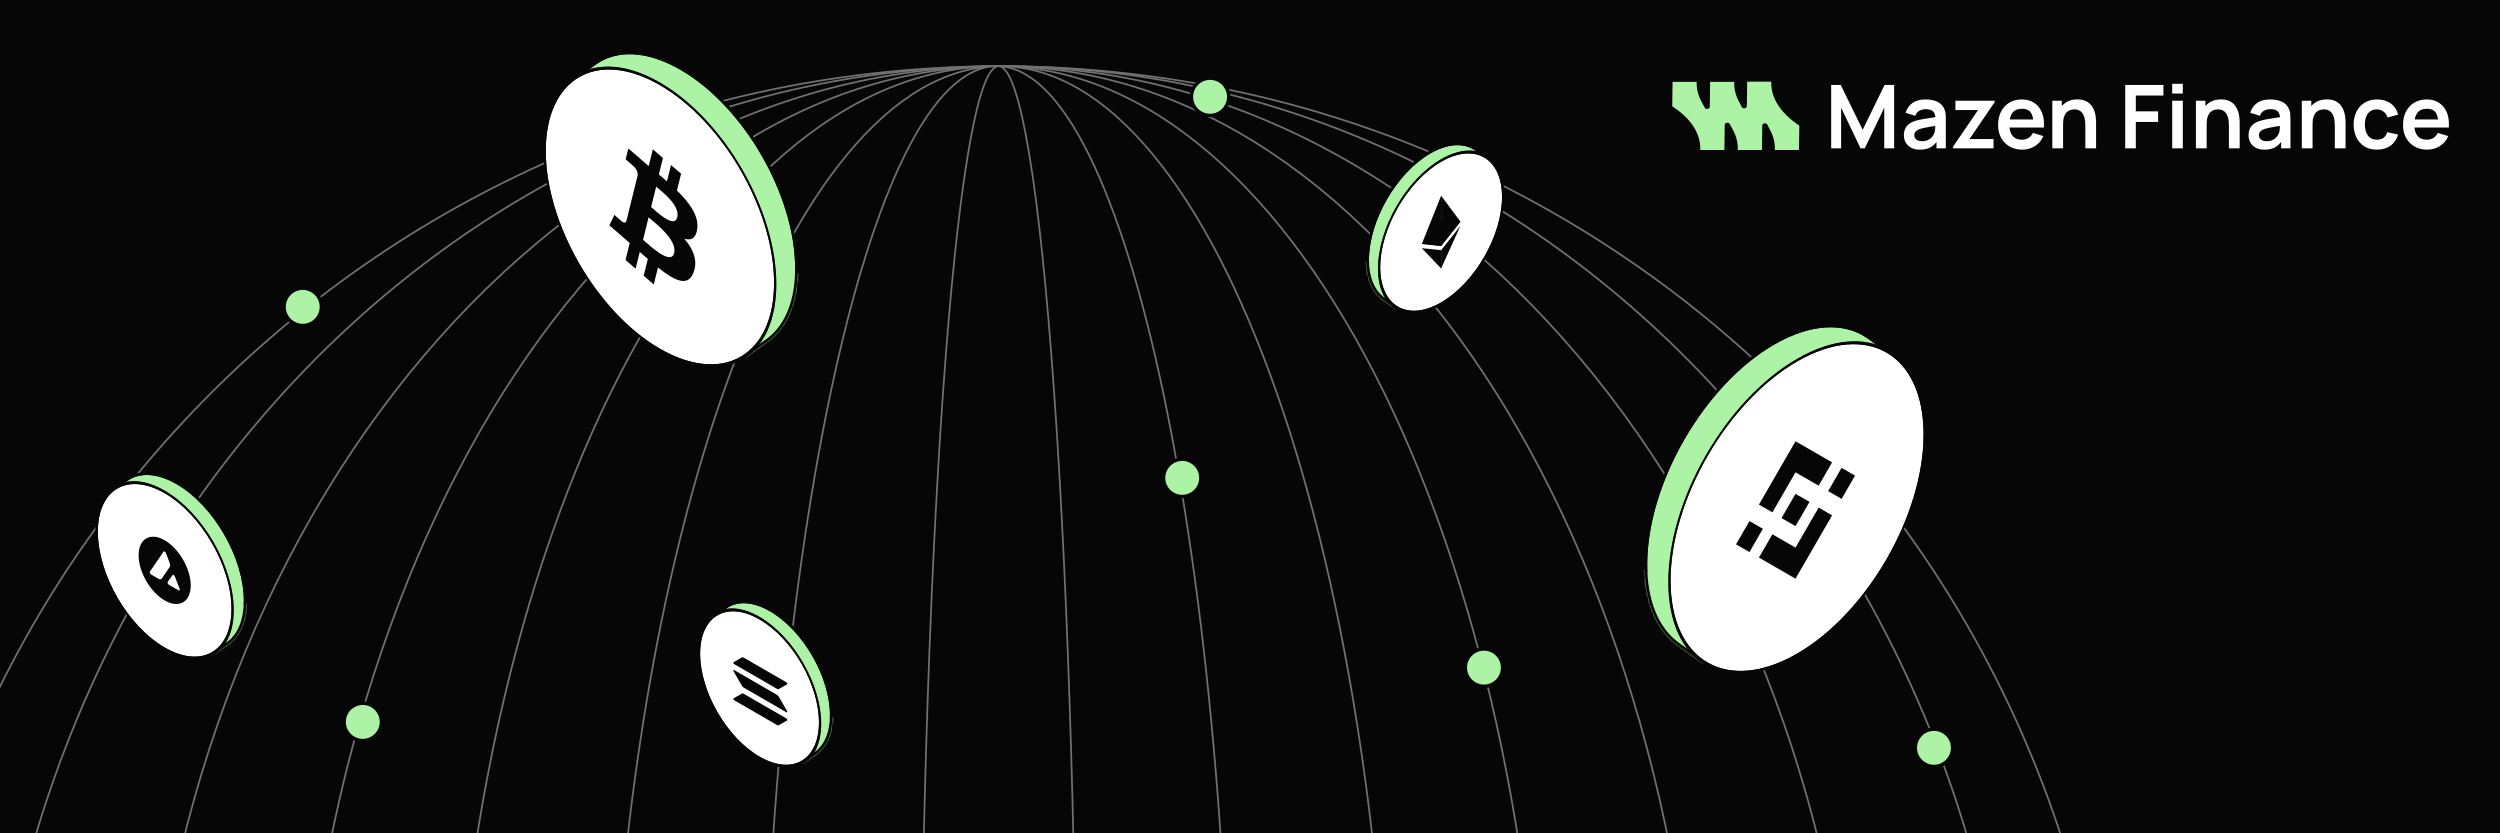 <svg width="1500" height="500" viewBox="0 0 1500 500" fill="none" xmlns="http://www.w3.org/2000/svg">
<rect x="0" y="0" width="1500" height="500" fill="#333333" stroke="none"/>
<g clip-path="url(#clip0_471_7581)">
<rect width="1500" height="500" fill="#060606"/>
<mask id="mask0_471_7581" style="mask-type:alpha" maskUnits="userSpaceOnUse" x="-152" y="-1" width="1504" height="501">
<rect x="-151.66" y="-0.082" width="1503.16" height="500.081" fill="#D9D9D9"/>
</mask>
<g mask="url(#mask0_471_7581)">
<path d="M600.003 1379.08C969.765 1379.08 1269.52 1079.25 1269.52 709.404C1269.52 339.554 969.765 39.73 600.003 39.73C230.241 39.73 -69.51 339.554 -69.51 709.404C-69.51 1079.25 230.241 1379.08 600.003 1379.08Z" fill="#060606" stroke="#717172" stroke-width="1.044" stroke-miterlimit="10"/>
<path d="M600.785 1379.08C937.359 1379.08 1210.21 1079.25 1210.21 709.404C1210.21 339.554 937.359 39.73 600.785 39.73C264.211 39.73 -8.637 339.554 -8.637 709.404C-8.637 1079.25 264.211 1379.08 600.785 1379.08Z" fill="#060606" stroke="#717172" stroke-width="1.044" stroke-miterlimit="10"/>
<path d="M600.525 1379.08C885.063 1379.08 1115.73 1079.25 1115.73 709.404C1115.73 339.554 885.063 39.73 600.525 39.73C315.986 39.73 85.322 339.554 85.322 709.404C85.322 1079.25 315.986 1379.08 600.525 1379.08Z" fill="#060606" stroke="#717172" stroke-width="1.044" stroke-miterlimit="10"/>
<path d="M599.742 1379.08C832.533 1379.08 1021.25 1079.25 1021.25 709.404C1021.25 339.554 832.533 39.73 599.742 39.73C366.951 39.73 178.236 339.554 178.236 709.404C178.236 1079.25 366.951 1379.08 599.742 1379.08Z" fill="#060606" stroke="#717172" stroke-width="1.044" stroke-miterlimit="10"/>
<path d="M598.436 1379.08C779.768 1379.08 926.767 1079.25 926.767 709.404C926.767 339.554 779.768 39.73 598.436 39.73C417.104 39.73 270.105 339.554 270.105 709.404C270.105 1079.25 417.104 1379.08 598.436 1379.08Z" fill="#060606" stroke="#717172" stroke-width="1.044" stroke-miterlimit="10"/>
<path d="M600.002 1379.08C729.731 1379.08 834.897 1079.25 834.897 709.404C834.897 339.554 729.731 39.73 600.002 39.73C470.273 39.73 365.107 339.554 365.107 709.404C365.107 1079.25 470.273 1379.08 600.002 1379.08Z" fill="#060606" stroke="#717172" stroke-width="1.044" stroke-miterlimit="10"/>
<path d="M598.157 1379.08C676.128 1379.08 739.337 1079.25 739.337 709.404C739.337 339.554 676.128 39.73 598.157 39.73C520.185 39.73 456.977 339.554 456.977 709.404C456.977 1079.25 520.185 1379.08 598.157 1379.08Z" fill="#060606" stroke="#717172" stroke-width="1.044" stroke-miterlimit="10"/>
<path d="M599.155 1379.08C625.209 1379.08 646.33 1079.25 646.33 709.404C646.33 339.554 625.209 39.73 599.155 39.73C573.101 39.73 551.98 339.554 551.98 709.404C551.98 1079.25 573.101 1379.08 599.155 1379.08Z" fill="#060606" stroke="#717172" stroke-width="1.044" stroke-miterlimit="10"/>
<path fill-rule="evenodd" clip-rule="evenodd" d="M461.69 203.005C471.781 194.951 477.858 180.557 477.858 161.017C477.858 116.903 446.888 63.262 408.685 41.205C388.574 29.594 370.467 29.05 357.828 37.575L357.824 37.569L357.567 37.752C357.248 37.973 356.932 38.199 356.619 38.43L344.418 47.151L346.39 50.349C341.983 58.314 339.512 68.682 339.512 81.142C339.512 125.256 370.482 178.897 408.685 200.954C421.949 208.611 434.34 211.455 444.867 210.059L447.013 213.539L461.728 203.065L461.69 203.005Z" fill="#ACF3A6"/>
<path d="M461.69 203.005L461.202 202.393L460.655 202.83L461.027 203.422L461.69 203.005ZM408.685 41.205L408.293 41.883L408.685 41.205ZM357.828 37.575L357.165 37.991L357.595 38.676L358.266 38.224L357.828 37.575ZM357.824 37.569L358.487 37.153L358.045 36.448L357.369 36.932L357.824 37.569ZM357.567 37.752L358.011 38.398L358.023 38.39L357.567 37.752ZM356.619 38.43L357.074 39.067L357.085 39.059L356.619 38.43ZM344.418 47.151L343.963 46.514L343.367 46.939L343.751 47.562L344.418 47.151ZM346.39 50.349L347.075 50.728L347.296 50.328L347.056 49.938L346.39 50.349ZM339.512 81.142H338.729H339.512ZM408.685 200.954L408.293 201.632L408.685 200.954ZM444.867 210.059L445.533 209.648L445.267 209.216L444.764 209.282L444.867 210.059ZM447.013 213.539L446.347 213.95L446.786 214.662L447.467 214.177L447.013 213.539ZM461.728 203.065L462.182 203.703L462.784 203.275L462.391 202.649L461.728 203.065ZM477.075 161.017C477.075 180.41 471.045 194.536 461.202 202.393L462.179 203.617C472.516 195.365 478.641 180.705 478.641 161.017H477.075ZM408.293 41.883C427.248 52.827 444.452 71.637 456.919 93.231C469.387 114.825 477.075 139.13 477.075 161.017H478.641C478.641 138.79 470.844 114.217 458.276 92.448C445.707 70.679 428.325 51.64 409.076 40.527L408.293 41.883ZM358.266 38.224C370.567 29.927 388.332 30.359 408.293 41.883L409.076 40.527C388.815 28.829 370.367 28.173 357.39 36.926L358.266 38.224ZM358.491 37.158L358.487 37.153L357.161 37.985L357.165 37.991L358.491 37.158ZM357.369 36.932L357.112 37.115L358.023 38.39L358.28 38.206L357.369 36.932ZM357.085 39.059C357.391 38.833 357.699 38.612 358.011 38.398L357.123 37.108C356.796 37.333 356.472 37.564 356.153 37.801L357.085 39.059ZM356.164 37.793L343.963 46.514L344.873 47.788L357.074 39.067L356.164 37.793ZM343.751 47.562L345.723 50.76L347.056 49.938L345.084 46.74L343.751 47.562ZM340.295 81.142C340.295 68.781 342.746 58.551 347.075 50.728L345.705 49.97C341.219 58.078 338.729 68.583 338.729 81.142H340.295ZM409.076 200.276C390.122 189.332 372.917 170.522 360.45 148.928C347.983 127.334 340.295 103.029 340.295 81.142H338.729C338.729 103.369 346.526 127.942 359.094 149.711C371.662 171.48 389.045 190.518 408.293 201.632L409.076 200.276ZM444.764 209.282C434.455 210.65 422.237 207.874 409.076 200.276L408.293 201.632C421.66 209.349 434.226 212.26 444.97 210.835L444.764 209.282ZM444.2 210.469L446.347 213.95L447.68 213.128L445.533 209.648L444.2 210.469ZM447.467 214.177L462.182 203.703L461.274 202.427L446.559 212.901L447.467 214.177ZM462.391 202.649L462.353 202.589L461.027 203.422L461.065 203.481L462.391 202.649Z" fill="#060606"/>
<mask id="mask1_471_7581" style="mask-type:alpha" maskUnits="userSpaceOnUse" x="338" y="30" width="141" height="185">
<path fill-rule="evenodd" clip-rule="evenodd" d="M461.69 203.003C471.781 194.949 477.858 180.555 477.858 161.015C477.858 116.901 446.888 63.26 408.685 41.203C388.574 29.592 370.467 29.049 357.828 37.573L357.824 37.567L357.552 37.761C357.242 37.974 356.937 38.193 356.634 38.417L344.418 47.149L346.39 50.347C341.983 58.313 339.512 68.68 339.512 81.14C339.512 125.254 370.482 178.895 408.685 200.952C421.948 208.609 434.34 211.453 444.867 210.057L447.013 213.537L461.728 203.063L461.69 203.003Z" fill="#B0F127"/>
<path d="M461.69 203.003L461.202 202.392L460.655 202.828L461.027 203.42L461.69 203.003ZM408.685 41.203L409.076 40.525L408.685 41.203ZM357.828 37.573L357.165 37.989L357.595 38.675L358.266 38.222L357.828 37.573ZM357.824 37.567L358.487 37.15L358.045 36.446L357.369 36.93L357.824 37.567ZM357.552 37.761L357.996 38.406L358.007 38.398L357.552 37.761ZM356.634 38.417L357.09 39.054L357.1 39.046L356.634 38.417ZM344.418 47.149L343.962 46.512L343.367 46.937L343.751 47.56L344.418 47.149ZM346.39 50.347L347.075 50.726L347.296 50.326L347.056 49.936L346.39 50.347ZM339.512 81.14H340.295H339.512ZM408.685 200.952L409.076 200.274L408.685 200.952ZM444.867 210.057L445.533 209.646L445.267 209.214L444.764 209.28L444.867 210.057ZM447.013 213.537L446.346 213.948L446.785 214.66L447.467 214.175L447.013 213.537ZM461.728 203.063L462.182 203.701L462.784 203.272L462.391 202.647L461.728 203.063ZM477.075 161.015C477.075 180.408 471.045 194.534 461.202 202.392L462.179 203.615C472.516 195.364 478.641 180.703 478.641 161.015H477.075ZM408.293 41.881C427.248 52.825 444.452 71.635 456.919 93.229C469.387 114.823 477.075 139.128 477.075 161.015H478.641C478.641 138.788 470.844 114.215 458.276 92.446C445.707 70.677 428.325 51.638 409.076 40.525L408.293 41.881ZM358.266 38.222C370.567 29.925 388.332 30.357 408.293 41.881L409.076 40.525C388.815 28.828 370.367 28.171 357.39 36.924L358.266 38.222ZM358.491 37.157L358.487 37.15L357.161 37.983L357.165 37.989L358.491 37.157ZM357.369 36.93L357.096 37.124L358.007 38.398L358.279 38.204L357.369 36.93ZM357.1 39.046C357.396 38.827 357.694 38.614 357.996 38.406L357.107 37.117C356.791 37.335 356.478 37.559 356.168 37.788L357.1 39.046ZM356.179 37.78L343.962 46.512L344.873 47.786L357.09 39.054L356.179 37.78ZM343.751 47.56L345.723 50.758L347.056 49.936L345.084 46.738L343.751 47.56ZM340.295 81.14C340.295 68.779 342.746 58.55 347.075 50.726L345.704 49.968C341.219 58.076 338.729 68.581 338.729 81.14H340.295ZM409.076 200.274C390.122 189.33 372.917 170.52 360.45 148.926C347.983 127.332 340.295 103.027 340.295 81.14H338.729C338.729 103.367 346.526 127.94 359.094 149.709C371.662 171.478 389.045 190.517 408.293 201.63L409.076 200.274ZM444.764 209.28C434.455 210.648 422.237 207.872 409.076 200.274L408.293 201.63C421.66 209.347 434.226 212.258 444.97 210.833L444.764 209.28ZM444.2 210.468L446.346 213.948L447.679 213.126L445.533 209.646L444.2 210.468ZM447.467 214.175L462.182 203.701L461.273 202.425L446.559 212.899L447.467 214.175ZM462.391 202.647L462.353 202.587L461.027 203.42L461.064 203.479L462.391 202.647Z" fill="#060606"/>
</mask>
<g mask="url(#mask1_471_7581)">
<rect width="168.966" height="72.653" transform="matrix(0.866 -0.5 2.70279e-08 1 414.15 201.416)" fill="#ACF3A6"/>
</g>
<path d="M461.69 203.005L461.202 202.393L460.655 202.83L461.027 203.422L461.69 203.005ZM408.685 41.205L408.293 41.883L408.685 41.205ZM357.828 37.575L357.165 37.991L357.595 38.676L358.266 38.224L357.828 37.575ZM357.824 37.569L358.487 37.153L358.045 36.448L357.369 36.932L357.824 37.569ZM357.567 37.752L358.011 38.398L358.023 38.39L357.567 37.752ZM356.619 38.43L357.074 39.067L357.085 39.059L356.619 38.43ZM344.418 47.151L343.963 46.514L343.367 46.939L343.751 47.562L344.418 47.151ZM346.39 50.349L347.075 50.728L347.296 50.328L347.056 49.938L346.39 50.349ZM339.512 81.142H338.729H339.512ZM408.685 200.954L408.293 201.632L408.685 200.954ZM444.867 210.059L445.533 209.648L445.267 209.216L444.764 209.282L444.867 210.059ZM447.013 213.539L446.347 213.95L446.786 214.662L447.467 214.177L447.013 213.539ZM461.728 203.065L462.182 203.703L462.784 203.275L462.391 202.649L461.728 203.065ZM477.075 161.017C477.075 180.41 471.045 194.536 461.202 202.393L462.179 203.617C472.516 195.365 478.641 180.705 478.641 161.017H477.075ZM408.293 41.883C427.248 52.827 444.452 71.637 456.919 93.231C469.387 114.825 477.075 139.13 477.075 161.017H478.641C478.641 138.79 470.844 114.217 458.276 92.448C445.707 70.679 428.325 51.64 409.076 40.527L408.293 41.883ZM358.266 38.224C370.567 29.927 388.332 30.359 408.293 41.883L409.076 40.527C388.815 28.829 370.367 28.173 357.39 36.926L358.266 38.224ZM358.491 37.158L358.487 37.153L357.161 37.985L357.165 37.991L358.491 37.158ZM357.369 36.932L357.112 37.115L358.023 38.39L358.28 38.206L357.369 36.932ZM357.085 39.059C357.391 38.833 357.699 38.612 358.011 38.398L357.123 37.108C356.796 37.333 356.472 37.564 356.153 37.801L357.085 39.059ZM356.164 37.793L343.963 46.514L344.873 47.788L357.074 39.067L356.164 37.793ZM343.751 47.562L345.723 50.76L347.056 49.938L345.084 46.74L343.751 47.562ZM340.295 81.142C340.295 68.781 342.746 58.551 347.075 50.728L345.705 49.97C341.219 58.078 338.729 68.583 338.729 81.142H340.295ZM409.076 200.276C390.122 189.332 372.917 170.522 360.45 148.928C347.983 127.334 340.295 103.029 340.295 81.142H338.729C338.729 103.369 346.526 127.942 359.094 149.711C371.662 171.48 389.045 190.518 408.293 201.632L409.076 200.276ZM444.764 209.282C434.455 210.65 422.237 207.874 409.076 200.276L408.293 201.632C421.66 209.349 434.226 212.26 444.97 210.835L444.764 209.282ZM444.2 210.469L446.347 213.95L447.68 213.128L445.533 209.648L444.2 210.469ZM447.467 214.177L462.182 203.703L461.274 202.427L446.559 212.901L447.467 214.177ZM462.391 202.649L462.353 202.589L461.027 203.422L461.065 203.481L462.391 202.649Z" fill="#060606"/>
<circle cx="79.874" cy="79.874" r="79.874" transform="matrix(0.866 0.5 -2.70279e-08 1 326.777 10.336)" fill="white" stroke="#060606" stroke-width="1.566"/>
<mask id="mask2_471_7581" style="mask-type:alpha" maskUnits="userSpaceOnUse" x="326" y="39" width="140" height="182">
<circle cx="79.874" cy="79.874" r="79.874" transform="matrix(0.866 0.5 -2.70279e-08 1 326.777 10.336)" fill="#B0F127" stroke="#060606" stroke-width="1.566"/>
</mask>
<g mask="url(#mask2_471_7581)">
<path d="M418.325 137.407C419.424 129.556 413.829 121.764 406.178 114.303L408.66 104.241L402.6 98.998L400.184 108.795C398.591 107.417 396.954 106.04 395.329 104.673L397.762 94.812L391.706 89.571L389.222 99.629C387.904 98.521 386.609 97.431 385.353 96.344L385.359 96.313L377.002 89.078L375.39 95.621C375.39 95.621 379.886 99.407 379.792 99.426C382.246 101.55 382.689 103.682 382.615 105.125L379.788 116.589C379.957 116.736 380.176 116.935 380.418 117.186C380.216 117.011 380 116.823 379.778 116.633L375.815 132.69C375.515 133.377 374.754 134.229 373.038 132.749C373.098 132.885 368.633 128.936 368.633 128.936L365.625 135.209L373.511 142.032C374.978 143.303 376.416 144.578 377.831 145.813L375.323 155.992L381.376 161.231L383.86 151.162C385.513 152.634 387.118 154.039 388.689 155.397L386.214 165.417L392.274 170.66L394.781 160.503C405.115 168.726 412.885 172.302 416.156 163.398C418.791 156.231 416.024 149.621 410.588 143.214C414.547 144.445 417.529 143.16 418.325 137.407ZM404.479 151.832C402.607 159.44 389.937 147.428 385.829 143.878L389.157 130.396C393.264 133.951 406.437 143.9 404.479 151.832ZM406.354 130.37C404.645 137.288 394.1 127.183 390.679 124.224L393.696 111.995C397.117 114.955 408.133 123.153 406.354 130.37Z" fill="#060606"/>
<circle cx="79.874" cy="79.874" r="79.874" transform="matrix(0.866 0.5 -2.70279e-08 1 326.777 10.336)" stroke="#060606" stroke-width="1.566"/>
</g>
<path fill-rule="evenodd" clip-rule="evenodd" d="M137.547 385.147C143.493 380.399 147.074 371.916 147.074 360.4C147.074 334.4 128.821 302.783 106.304 289.783C94.451 282.94 83.78 282.619 76.33 287.642L76.327 287.637L76.089 287.808C75.959 287.899 75.829 287.991 75.701 288.085L68.426 293.285L69.588 295.17C66.99 299.866 65.533 305.977 65.533 313.322C65.533 339.322 83.787 370.939 106.304 383.939C114.122 388.453 121.427 390.129 127.632 389.305L128.895 391.354L137.568 385.181L137.547 385.147Z" fill="#ACF3A6"/>
<path d="M137.547 385.147L137.058 384.535L136.512 384.971L136.884 385.563L137.547 385.147ZM106.304 289.783L106.695 289.105L106.304 289.783ZM76.33 287.642L75.667 288.059L76.097 288.744L76.768 288.291L76.33 287.642ZM76.327 287.637L76.99 287.221L76.548 286.517L75.872 287L76.327 287.637ZM76.089 287.808L76.536 288.45L76.544 288.445L76.089 287.808ZM75.701 288.085L76.156 288.722L76.164 288.717L75.701 288.085ZM68.426 293.285L67.97 292.648L67.375 293.073L67.759 293.696L68.426 293.285ZM69.588 295.17L70.273 295.55L70.495 295.149L70.255 294.76L69.588 295.17ZM106.304 383.939L106.695 383.261L106.304 383.939ZM127.632 389.305L128.298 388.894L128.032 388.462L127.529 388.529L127.632 389.305ZM128.895 391.354L128.229 391.765L128.668 392.477L129.349 391.992L128.895 391.354ZM137.568 385.181L138.022 385.819L138.624 385.39L138.231 384.765L137.568 385.181ZM146.291 360.4C146.291 371.769 142.758 379.984 137.058 384.535L138.035 385.759C144.229 380.814 147.857 372.064 147.857 360.4H146.291ZM105.912 290.461C117.024 296.876 127.127 307.916 134.455 320.608C141.782 333.3 146.291 347.57 146.291 360.4H147.857C147.857 347.23 143.24 332.692 135.811 319.825C128.383 306.958 118.101 295.69 106.695 289.105L105.912 290.461ZM76.768 288.291C83.88 283.496 94.21 283.705 105.912 290.461L106.695 289.105C94.693 282.175 83.68 281.742 75.893 286.993L76.768 288.291ZM76.994 287.226L76.99 287.221L75.664 288.054L75.667 288.059L76.994 287.226ZM75.872 287L75.634 287.171L76.544 288.445L76.783 288.274L75.872 287ZM76.164 288.717C76.287 288.626 76.411 288.538 76.536 288.45L75.641 287.165C75.506 287.26 75.371 287.356 75.238 287.454L76.164 288.717ZM75.246 287.448L67.97 292.648L68.881 293.922L76.156 288.722L75.246 287.448ZM67.759 293.696L68.922 295.581L70.255 294.76L69.092 292.874L67.759 293.696ZM66.316 313.322C66.316 306.076 67.754 300.103 70.273 295.55L68.903 294.791C66.226 299.629 64.75 305.878 64.75 313.322H66.316ZM106.695 383.261C95.584 376.846 85.48 365.806 78.153 353.114C70.825 340.422 66.316 326.152 66.316 313.322H64.75C64.75 326.492 69.368 341.03 76.797 353.897C84.225 366.764 94.507 378.032 105.912 384.617L106.695 383.261ZM127.529 388.529C121.541 389.324 114.41 387.715 106.695 383.261L105.912 384.617C113.834 389.191 121.312 390.934 127.735 390.081L127.529 388.529ZM126.965 389.716L128.229 391.765L129.562 390.943L128.298 388.894L126.965 389.716ZM129.349 391.992L138.022 385.819L137.114 384.543L128.441 390.716L129.349 391.992ZM138.231 384.765L138.21 384.731L136.884 385.563L136.905 385.597L138.231 384.765Z" fill="#060606"/>
<mask id="mask3_471_7581" style="mask-type:alpha" maskUnits="userSpaceOnUse" x="64" y="283" width="84" height="110">
<path fill-rule="evenodd" clip-rule="evenodd" d="M137.549 385.147C143.495 380.399 147.076 371.916 147.076 360.4C147.076 334.4 128.823 302.783 106.306 289.783C94.453 282.94 83.782 282.619 76.332 287.642L76.329 287.637L76.089 287.809C75.96 287.899 75.832 287.991 75.705 288.084L68.427 293.285L69.59 295.171C66.992 299.866 65.535 305.977 65.535 313.322C65.535 339.322 83.789 370.939 106.306 383.939C114.124 388.453 121.429 390.129 127.634 389.305L128.897 391.354L137.57 385.181L137.549 385.147Z" fill="#B0F127"/>
<path d="M137.549 385.147L137.06 384.535L136.514 384.971L136.886 385.563L137.549 385.147ZM106.306 289.783L105.914 290.461L106.306 289.783ZM76.332 287.642L75.669 288.059L76.099 288.744L76.77 288.292L76.332 287.642ZM76.329 287.637L76.992 287.221L76.55 286.517L75.874 287L76.329 287.637ZM76.089 287.809L76.537 288.452L76.544 288.446L76.089 287.809ZM75.705 288.084L76.16 288.721L76.168 288.715L75.705 288.084ZM68.427 293.285L67.972 292.648L67.377 293.073L67.761 293.696L68.427 293.285ZM69.59 295.171L70.275 295.55L70.497 295.149L70.257 294.76L69.59 295.171ZM65.535 313.322H64.752H65.535ZM106.306 383.939L106.697 383.261L106.306 383.939ZM127.634 389.305L128.3 388.894L128.034 388.462L127.53 388.529L127.634 389.305ZM128.897 391.354L128.231 391.765L128.67 392.477L129.351 391.992L128.897 391.354ZM137.57 385.181L138.024 385.819L138.626 385.39L138.233 384.765L137.57 385.181ZM146.293 360.4C146.293 371.769 142.76 379.985 137.06 384.535L138.037 385.759C144.231 380.814 147.859 372.064 147.859 360.4H146.293ZM105.914 290.461C117.026 296.876 127.129 307.916 134.457 320.608C141.784 333.3 146.293 347.57 146.293 360.4H147.859C147.859 347.23 143.242 332.692 135.813 319.825C128.384 306.958 118.103 295.69 106.697 289.105L105.914 290.461ZM76.77 288.292C83.882 283.496 94.212 283.705 105.914 290.461L106.697 289.105C94.695 282.175 83.682 281.742 75.895 286.993L76.77 288.292ZM76.996 287.226L76.992 287.221L75.666 288.054L75.669 288.059L76.996 287.226ZM75.874 287L75.634 287.172L76.544 288.446L76.785 288.274L75.874 287ZM76.168 288.715C76.29 288.626 76.413 288.538 76.537 288.452L75.641 287.167C75.507 287.26 75.374 287.355 75.242 287.452L76.168 288.715ZM75.249 287.447L67.972 292.648L68.883 293.922L76.16 288.721L75.249 287.447ZM67.761 293.696L68.924 295.581L70.257 294.76L69.094 292.874L67.761 293.696ZM66.318 313.322C66.318 306.076 67.756 300.103 70.275 295.55L68.905 294.791C66.228 299.629 64.752 305.878 64.752 313.322H66.318ZM106.697 383.261C95.586 376.846 85.482 365.806 78.155 353.114C70.827 340.422 66.318 326.152 66.318 313.322H64.752C64.752 326.492 69.37 341.03 76.799 353.897C84.227 366.764 94.509 378.032 105.914 384.617L106.697 383.261ZM127.53 388.529C121.543 389.324 114.412 387.715 106.697 383.261L105.914 384.617C113.836 389.191 121.314 390.934 127.737 390.081L127.53 388.529ZM126.967 389.716L128.231 391.765L129.564 390.943L128.3 388.894L126.967 389.716ZM129.351 391.992L138.024 385.819L137.116 384.543L128.443 390.716L129.351 391.992ZM138.233 384.765L138.212 384.731L136.886 385.563L136.907 385.597L138.233 384.765Z" fill="#060606"/>
</mask>
<g mask="url(#mask3_471_7581)">
<rect width="99.589" height="42.821" transform="matrix(0.866 -0.5 2.65795e-08 1 109.527 384.213)" fill="#ACF3A6"/>
</g>
<path d="M137.547 385.147L137.058 384.535L136.512 384.971L136.884 385.563L137.547 385.147ZM106.304 289.783L106.695 289.105L106.304 289.783ZM76.33 287.642L75.667 288.059L76.097 288.744L76.768 288.291L76.33 287.642ZM76.327 287.637L76.99 287.221L76.548 286.517L75.872 287L76.327 287.637ZM76.089 287.808L76.536 288.45L76.544 288.445L76.089 287.808ZM75.701 288.085L76.156 288.722L76.164 288.717L75.701 288.085ZM68.426 293.285L67.97 292.648L67.375 293.073L67.759 293.696L68.426 293.285ZM69.588 295.17L70.273 295.55L70.495 295.149L70.255 294.76L69.588 295.17ZM106.304 383.939L106.695 383.261L106.304 383.939ZM127.632 389.305L128.298 388.894L128.032 388.462L127.529 388.529L127.632 389.305ZM128.895 391.354L128.229 391.765L128.668 392.477L129.349 391.992L128.895 391.354ZM137.568 385.181L138.022 385.819L138.624 385.39L138.231 384.765L137.568 385.181ZM146.291 360.4C146.291 371.769 142.758 379.984 137.058 384.535L138.035 385.759C144.229 380.814 147.857 372.064 147.857 360.4H146.291ZM105.912 290.461C117.024 296.876 127.127 307.916 134.455 320.608C141.782 333.3 146.291 347.57 146.291 360.4H147.857C147.857 347.23 143.24 332.692 135.811 319.825C128.383 306.958 118.101 295.69 106.695 289.105L105.912 290.461ZM76.768 288.291C83.88 283.496 94.21 283.705 105.912 290.461L106.695 289.105C94.693 282.175 83.68 281.742 75.893 286.993L76.768 288.291ZM76.994 287.226L76.99 287.221L75.664 288.054L75.667 288.059L76.994 287.226ZM75.872 287L75.634 287.171L76.544 288.445L76.783 288.274L75.872 287ZM76.164 288.717C76.287 288.626 76.411 288.538 76.536 288.45L75.641 287.165C75.506 287.26 75.371 287.356 75.238 287.454L76.164 288.717ZM75.246 287.448L67.97 292.648L68.881 293.922L76.156 288.722L75.246 287.448ZM67.759 293.696L68.922 295.581L70.255 294.76L69.092 292.874L67.759 293.696ZM66.316 313.322C66.316 306.076 67.754 300.103 70.273 295.55L68.903 294.791C66.226 299.629 64.75 305.878 64.75 313.322H66.316ZM106.695 383.261C95.584 376.846 85.48 365.806 78.153 353.114C70.825 340.422 66.316 326.152 66.316 313.322H64.75C64.75 326.492 69.368 341.03 76.797 353.897C84.225 366.764 94.507 378.032 105.912 384.617L106.695 383.261ZM127.529 388.529C121.541 389.324 114.41 387.715 106.695 383.261L105.912 384.617C113.834 389.191 121.312 390.934 127.735 390.081L127.529 388.529ZM126.965 389.716L128.229 391.765L129.562 390.943L128.298 388.894L126.965 389.716ZM129.349 391.992L138.022 385.819L137.114 384.543L128.441 390.716L129.349 391.992ZM138.231 384.765L138.21 384.731L136.884 385.563L136.905 385.597L138.231 384.765Z" fill="#060606"/>
<circle cx="47.078" cy="47.078" r="47.078" transform="matrix(0.866 0.5 -2.65795e-08 1 58.029 271.59)" fill="white" stroke="#060606" stroke-width="1.566"/>
<mask id="mask4_471_7581" style="mask-type:alpha" maskUnits="userSpaceOnUse" x="57" y="288" width="84" height="108">
<circle cx="47.078" cy="47.078" r="47.078" transform="matrix(0.866 0.5 -2.65795e-08 1 58.029 271.59)" fill="#B0F127" stroke="#060606" stroke-width="1.566"/>
</mask>
<g mask="url(#mask4_471_7581)">
<circle cx="47.078" cy="47.078" r="47.078" transform="matrix(0.866 0.5 -2.65795e-08 1 58.029 271.59)" stroke="#060606" stroke-width="1.566"/>
<path fill-rule="evenodd" clip-rule="evenodd" d="M114.439 351.235C114.439 361.207 107.438 365.249 98.802 360.263C90.165 355.277 83.164 343.151 83.164 333.178C83.164 323.205 90.165 319.163 98.802 324.15C107.438 329.136 114.439 341.262 114.439 351.235ZM94.371 346.834L91.336 345.081C90.698 344.713 90.383 344.531 90.191 344.279C89.983 344.004 89.857 343.673 89.841 343.38C89.83 343.112 89.987 342.883 90.302 342.427L97.796 331.501C98.115 331.038 98.276 330.807 98.479 330.805C98.698 330.803 98.96 330.954 99.179 331.209C99.382 331.446 99.543 331.863 99.862 332.695L101.403 336.689L101.411 336.71C101.755 337.603 101.93 338.056 102.006 338.47C102.09 338.923 102.09 339.348 102.006 339.703C101.929 340.032 101.756 340.287 101.407 340.79L97.471 346.552L97.46 346.567C97.114 347.067 96.938 347.321 96.695 347.448C96.43 347.588 96.111 347.616 95.761 347.535C95.442 347.452 95.085 347.246 94.371 346.834ZM102.034 351.258L106.383 353.769C107.025 354.139 107.347 354.326 107.539 354.291C107.747 354.255 107.877 354.069 107.889 353.792C107.9 353.545 107.746 353.149 107.444 352.373C107.434 352.346 107.423 352.319 107.413 352.292L105.234 346.732L105.21 346.669C104.904 345.895 104.749 345.504 104.551 345.272C104.332 345.017 104.074 344.869 103.855 344.871C103.656 344.875 103.494 345.097 103.175 345.547L101.005 348.597L100.997 348.608C100.68 349.057 100.521 349.282 100.532 349.548C100.548 349.841 100.674 350.176 100.882 350.451C101.07 350.702 101.393 350.888 102.034 351.258Z" fill="#060606"/>
</g>
<path fill-rule="evenodd" clip-rule="evenodd" d="M1005.45 385.203C994.277 376.284 987.549 360.347 987.549 338.711C987.549 289.867 1021.84 230.473 1064.14 206.05C1086.41 193.194 1106.46 192.592 1120.45 202.03L1120.46 202.023L1120.75 202.234C1121.1 202.473 1121.44 202.719 1121.78 202.971L1135.3 212.633L1133.12 216.174C1138 224.994 1140.73 236.473 1140.73 250.271C1140.73 299.115 1106.44 358.509 1064.14 382.931C1049.45 391.411 1035.73 394.56 1024.08 393.013L1021.7 396.866L1005.41 385.269L1005.45 385.203Z" fill="#ACF3A6"/>
<path d="M1005.45 385.203L1005.94 384.591L1006.48 385.027L1006.11 385.619L1005.45 385.203ZM1064.14 206.05L1064.53 206.729L1064.14 206.05ZM1120.45 202.03L1121.11 202.447L1120.68 203.132L1120.01 202.679L1120.45 202.03ZM1120.46 202.023L1119.79 201.607L1120.23 200.903L1120.91 201.386L1120.46 202.023ZM1120.75 202.234L1120.31 202.878L1120.29 202.871L1120.75 202.234ZM1121.78 202.971L1121.33 203.609L1121.32 203.601L1121.78 202.971ZM1135.3 212.633L1135.75 211.996L1136.35 212.421L1135.97 213.044L1135.3 212.633ZM1133.12 216.174L1132.43 216.553L1132.21 216.152L1132.45 215.763L1133.12 216.174ZM1064.14 382.931L1063.75 382.253L1064.14 382.931ZM1024.08 393.013L1023.41 392.602L1023.68 392.17L1024.18 392.237L1024.08 393.013ZM1021.7 396.866L1022.37 397.277L1021.93 397.989L1021.25 397.504L1021.7 396.866ZM1005.41 385.269L1004.95 385.907L1004.35 385.478L1004.75 384.852L1005.41 385.269ZM988.332 338.711C988.332 360.2 995.013 375.869 1005.94 384.591L1004.96 385.815C993.542 376.699 986.766 360.495 986.766 338.711H988.332ZM1064.53 206.729C1043.53 218.855 1024.47 239.695 1010.66 263.614C996.85 287.533 988.332 314.459 988.332 338.711H986.766C986.766 314.119 995.393 286.925 1009.3 262.831C1023.21 238.737 1042.45 217.668 1063.75 205.372L1064.53 206.729ZM1120.01 202.679C1106.36 193.469 1086.65 193.959 1064.53 206.729L1063.75 205.372C1086.17 192.43 1106.56 191.715 1120.89 201.381L1120.01 202.679ZM1119.79 201.614L1119.79 201.607L1121.12 202.44L1121.11 202.447L1119.79 201.614ZM1120.91 201.386L1121.2 201.597L1120.29 202.871L1120 202.66L1120.91 201.386ZM1121.32 203.601C1120.98 203.354 1120.65 203.113 1120.31 202.878L1121.19 201.589C1121.55 201.834 1121.9 202.085 1122.25 202.342L1121.32 203.601ZM1122.24 202.334L1135.75 211.996L1134.84 213.27L1121.33 203.608L1122.24 202.334ZM1135.97 213.044L1133.78 216.585L1132.45 215.763L1134.63 212.222L1135.97 213.044ZM1139.95 250.271C1139.95 236.573 1137.23 225.231 1132.43 216.553L1133.8 215.795C1138.76 224.757 1141.52 236.374 1141.52 250.271H1139.95ZM1063.75 382.253C1084.75 370.127 1103.81 349.287 1117.62 325.368C1131.43 301.449 1139.95 274.523 1139.95 250.271H1141.52C1141.52 274.863 1132.89 302.057 1118.98 326.151C1105.07 350.245 1085.83 371.314 1064.53 383.61L1063.75 382.253ZM1024.18 392.237C1035.62 393.755 1049.17 390.673 1063.75 382.253L1064.53 383.61C1049.74 392.149 1035.85 395.365 1023.97 393.789L1024.18 392.237ZM1024.74 393.424L1022.37 397.277L1021.03 396.455L1023.41 392.602L1024.74 393.424ZM1021.25 397.504L1004.95 385.907L1005.86 384.631L1022.16 396.228L1021.25 397.504ZM1004.75 384.852L1004.79 384.786L1006.11 385.619L1006.07 385.685L1004.75 384.852Z" fill="#060606"/>
<mask id="mask5_471_7581" style="mask-type:alpha" maskUnits="userSpaceOnUse" x="986" y="194" width="156" height="204">
<path fill-rule="evenodd" clip-rule="evenodd" d="M1005.45 385.199C994.277 376.28 987.549 360.343 987.549 338.707C987.549 289.863 1021.84 230.469 1064.14 206.047C1086.41 193.19 1106.46 192.588 1120.45 202.026L1120.46 202.02L1120.74 202.224C1121.09 202.468 1121.44 202.717 1121.79 202.973L1135.3 212.629L1133.12 216.17C1138 224.99 1140.73 236.47 1140.73 250.267C1140.73 299.111 1106.44 358.505 1064.14 382.928C1049.45 391.407 1035.73 394.556 1024.08 393.009L1021.7 396.862L1005.41 385.265L1005.45 385.199Z" fill="#B0F127"/>
<path d="M1005.45 385.199L1005.94 384.587L1006.48 385.023L1006.11 385.615L1005.45 385.199ZM1064.14 206.047L1064.53 206.725L1064.14 206.047ZM1120.45 202.026L1121.11 202.443L1120.68 203.128L1120.01 202.675L1120.45 202.026ZM1120.46 202.02L1119.79 201.603L1120.23 200.899L1120.91 201.383L1120.46 202.02ZM1120.74 202.224L1120.3 202.869L1120.29 202.861L1120.74 202.224ZM1121.79 202.973L1121.33 203.61L1121.32 203.602L1121.79 202.973ZM1135.3 212.629L1135.75 211.992L1136.35 212.418L1135.97 213.04L1135.3 212.629ZM1133.12 216.17L1132.43 216.549L1132.21 216.149L1132.45 215.759L1133.12 216.17ZM1064.14 382.928L1064.53 383.606L1064.14 382.928ZM1024.08 393.009L1023.41 392.598L1023.68 392.166L1024.18 392.233L1024.08 393.009ZM1021.7 396.862L1022.37 397.273L1021.93 397.985L1021.25 397.5L1021.7 396.862ZM1005.41 385.265L1004.95 385.903L1004.35 385.474L1004.75 384.849L1005.41 385.265ZM988.332 338.707C988.332 360.196 995.013 375.865 1005.94 384.587L1004.96 385.811C993.542 376.695 986.766 360.491 986.766 338.707H988.332ZM1064.53 206.725C1043.53 218.851 1024.47 239.691 1010.66 263.61C996.85 287.53 988.332 314.455 988.332 338.707H986.766C986.766 314.115 995.393 286.922 1009.3 262.827C1023.21 238.733 1042.45 217.664 1063.75 205.368L1064.53 206.725ZM1120.01 202.675C1106.36 193.465 1086.65 193.955 1064.53 206.725L1063.75 205.368C1086.17 192.426 1106.56 191.711 1120.89 201.377L1120.01 202.675ZM1119.79 201.61L1119.79 201.603L1121.12 202.436L1121.11 202.443L1119.79 201.61ZM1120.91 201.383L1121.2 201.587L1120.29 202.861L1120 202.657L1120.91 201.383ZM1121.32 203.602C1120.98 203.351 1120.64 203.107 1120.3 202.869L1121.19 201.58C1121.55 201.828 1121.9 202.083 1122.26 202.344L1121.32 203.602ZM1122.24 202.336L1135.75 211.992L1134.84 213.266L1121.33 203.61L1122.24 202.336ZM1135.97 213.04L1133.78 216.581L1132.45 215.759L1134.63 212.218L1135.97 213.04ZM1139.95 250.267C1139.95 236.569 1137.23 225.227 1132.43 216.549L1133.8 215.791C1138.76 224.753 1141.52 236.37 1141.52 250.267H1139.95ZM1063.75 382.249C1084.75 370.123 1103.81 349.283 1117.62 325.364C1131.43 301.445 1139.95 274.519 1139.95 250.267H1141.52C1141.52 274.859 1132.89 302.053 1118.98 326.147C1105.07 350.241 1085.83 371.31 1064.53 383.606L1063.75 382.249ZM1024.18 392.233C1035.62 393.751 1049.17 390.669 1063.75 382.249L1064.53 383.606C1049.74 392.145 1035.85 395.361 1023.97 393.785L1024.18 392.233ZM1024.74 393.42L1022.37 397.273L1021.03 396.451L1023.41 392.598L1024.74 393.42ZM1021.25 397.5L1004.95 385.903L1005.86 384.627L1022.16 396.225L1021.25 397.5ZM1004.75 384.849L1004.79 384.782L1006.11 385.615L1006.07 385.681L1004.75 384.849Z" fill="#060606"/>
</mask>
<g mask="url(#mask5_471_7581)">
<rect width="187.088" height="80.444" transform="matrix(-0.866 -0.5 0 1 1058.09 383.441)" fill="#ACF3A6"/>
</g>
<path d="M1005.45 385.203L1005.94 384.591L1006.48 385.027L1006.11 385.619L1005.45 385.203ZM1064.14 206.05L1064.53 206.729L1064.14 206.05ZM1120.45 202.03L1121.11 202.447L1120.68 203.132L1120.01 202.679L1120.45 202.03ZM1120.46 202.023L1119.79 201.607L1120.23 200.903L1120.91 201.386L1120.46 202.023ZM1120.75 202.234L1120.31 202.878L1120.29 202.871L1120.75 202.234ZM1121.78 202.971L1121.33 203.609L1121.32 203.601L1121.78 202.971ZM1135.3 212.633L1135.75 211.996L1136.35 212.421L1135.97 213.044L1135.3 212.633ZM1133.12 216.174L1132.43 216.553L1132.21 216.152L1132.45 215.763L1133.12 216.174ZM1064.14 382.931L1063.75 382.253L1064.14 382.931ZM1024.08 393.013L1023.41 392.602L1023.68 392.17L1024.18 392.237L1024.08 393.013ZM1021.7 396.866L1022.37 397.277L1021.93 397.989L1021.25 397.504L1021.7 396.866ZM1005.41 385.269L1004.95 385.907L1004.35 385.478L1004.75 384.852L1005.41 385.269ZM988.332 338.711C988.332 360.2 995.013 375.869 1005.94 384.591L1004.96 385.815C993.542 376.699 986.766 360.495 986.766 338.711H988.332ZM1064.53 206.729C1043.53 218.855 1024.47 239.695 1010.66 263.614C996.85 287.533 988.332 314.459 988.332 338.711H986.766C986.766 314.119 995.393 286.925 1009.3 262.831C1023.21 238.737 1042.45 217.668 1063.75 205.372L1064.53 206.729ZM1120.01 202.679C1106.36 193.469 1086.65 193.959 1064.53 206.729L1063.75 205.372C1086.17 192.43 1106.56 191.715 1120.89 201.381L1120.01 202.679ZM1119.79 201.614L1119.79 201.607L1121.12 202.44L1121.11 202.447L1119.79 201.614ZM1120.91 201.386L1121.2 201.597L1120.29 202.871L1120 202.66L1120.91 201.386ZM1121.32 203.601C1120.98 203.354 1120.65 203.113 1120.31 202.878L1121.19 201.589C1121.55 201.834 1121.9 202.085 1122.25 202.342L1121.32 203.601ZM1122.24 202.334L1135.75 211.996L1134.84 213.27L1121.33 203.608L1122.24 202.334ZM1135.97 213.044L1133.78 216.585L1132.45 215.763L1134.63 212.222L1135.97 213.044ZM1139.95 250.271C1139.95 236.573 1137.23 225.231 1132.43 216.553L1133.8 215.795C1138.76 224.757 1141.52 236.374 1141.52 250.271H1139.95ZM1063.75 382.253C1084.75 370.127 1103.81 349.287 1117.62 325.368C1131.43 301.449 1139.95 274.523 1139.95 250.271H1141.52C1141.52 274.863 1132.89 302.057 1118.98 326.151C1105.07 350.245 1085.83 371.314 1064.53 383.61L1063.75 382.253ZM1024.18 392.237C1035.62 393.755 1049.17 390.673 1063.75 382.253L1064.53 383.61C1049.74 392.149 1035.85 395.365 1023.97 393.789L1024.18 392.237ZM1024.74 393.424L1022.37 397.277L1021.03 396.455L1023.41 392.602L1024.74 393.424ZM1021.25 397.504L1004.95 385.907L1005.86 384.631L1022.16 396.228L1021.25 397.504ZM1004.75 384.852L1004.79 384.786L1006.11 385.619L1006.07 385.685L1004.75 384.852Z" fill="#060606"/>
<circle cx="88.441" cy="88.441" r="88.441" transform="matrix(-0.866 0.5 0 1 1154.83 171.871)" fill="white" stroke="#060606" stroke-width="1.566"/>
<mask id="mask6_471_7581" style="mask-type:alpha" maskUnits="userSpaceOnUse" x="1000" y="204" width="156" height="201">
<circle cx="88.441" cy="88.441" r="88.441" transform="matrix(-0.866 0.5 0 1 1154.83 171.871)" fill="#B0F127" stroke="#060606" stroke-width="1.566"/>
</mask>
<g mask="url(#mask6_471_7581)">
<circle cx="88.441" cy="88.441" r="88.441" transform="matrix(-0.866 0.5 0 1 1154.83 171.871)" stroke="#060606" stroke-width="1.566"/>
<path d="M1063.44 320.572L1077.31 328.578L1091.19 304.546L1099.26 309.205L1077.31 347.216L1055.37 334.549L1063.44 320.572ZM1041.61 326.602L1049.68 331.261L1057.74 317.284L1049.67 312.625L1041.61 326.602ZM1063.44 307.413L1077.31 283.393L1091.19 291.403L1099.26 277.429L1099.26 277.426L1077.31 264.756L1055.37 302.754L1055.36 302.773L1063.44 307.413ZM1096.88 294.685L1104.95 299.344L1113.02 285.367L1104.95 280.708L1096.88 294.685Z" fill="#060606"/>
<path d="M1085.71 301.144L1085.71 301.142L1077.31 315.687L1071.11 312.104L1071.11 312.104L1070.39 311.692L1068.92 310.843L1068.91 310.836L1068.92 310.816L1077.31 296.284L1085.71 301.132L1085.71 301.135L1085.71 301.144Z" fill="#060606"/>
</g>
<path fill-rule="evenodd" clip-rule="evenodd" d="M490.247 451.086C495.546 446.856 498.738 439.297 498.738 429.035C498.738 405.868 482.473 377.697 462.41 366.114C451.848 360.016 442.339 359.731 435.702 364.207L435.7 364.204L435.557 364.306C435.394 364.418 435.233 364.533 435.073 364.651L428.659 369.236L429.694 370.915C427.38 375.099 426.082 380.544 426.082 387.088C426.082 410.255 442.347 438.426 462.41 450.009C469.376 454.031 475.884 455.525 481.412 454.791L482.539 456.618L490.267 451.118L490.247 451.086Z" fill="#ACF3A6"/>
<path d="M490.247 451.086L489.759 450.475L489.212 450.911L489.584 451.503L490.247 451.086ZM462.41 366.114L462.801 365.436L462.41 366.114ZM435.702 364.207L435.039 364.623L435.469 365.308L436.139 364.856L435.702 364.207ZM435.7 364.204L436.363 363.787L435.921 363.083L435.244 363.567L435.7 364.204ZM435.557 364.306L436.001 364.95L436.012 364.943L435.557 364.306ZM435.073 364.651L435.529 365.288L435.54 365.28L435.073 364.651ZM428.659 369.236L428.204 368.599L427.609 369.024L427.992 369.647L428.659 369.236ZM429.694 370.915L430.38 371.294L430.601 370.894L430.361 370.504L429.694 370.915ZM462.41 450.009L462.018 450.687L462.41 450.009ZM481.412 454.791L482.079 454.38L481.812 453.948L481.309 454.015L481.412 454.791ZM482.539 456.618L481.873 457.029L482.312 457.741L482.993 457.256L482.539 456.618ZM490.267 451.118L490.721 451.756L491.323 451.327L490.93 450.701L490.267 451.118ZM497.955 429.035C497.955 439.15 494.811 446.441 489.759 450.475L490.736 451.698C496.282 447.271 499.521 439.445 499.521 429.035H497.955ZM462.018 366.792C471.903 372.499 480.896 382.323 487.419 393.622C493.943 404.921 497.955 417.622 497.955 429.035H499.521C499.521 417.282 495.4 404.313 488.776 392.839C482.151 381.365 472.98 371.312 462.801 365.436L462.018 366.792ZM436.139 364.856C442.439 360.608 451.607 360.781 462.018 366.792L462.801 365.436C452.09 359.251 442.24 358.853 435.264 363.558L436.139 364.856ZM436.365 363.791L436.363 363.787L435.036 364.62L435.039 364.623L436.365 363.791ZM435.244 363.567L435.102 363.669L436.012 364.943L436.155 364.841L435.244 363.567ZM435.54 365.28C435.692 365.168 435.846 365.058 436.001 364.95L435.113 363.661C434.942 363.778 434.774 363.899 434.607 364.022L435.54 365.28ZM434.618 364.014L428.204 368.599L429.114 369.873L435.529 365.288L434.618 364.014ZM427.992 369.647L429.028 371.326L430.361 370.504L429.325 368.825L427.992 369.647ZM426.865 387.088C426.865 380.643 428.144 375.336 430.38 371.294L429.009 370.536C426.616 374.862 425.299 380.444 425.299 387.088H426.865ZM462.801 449.331C452.917 443.624 443.924 433.8 437.4 422.501C430.877 411.202 426.865 398.501 426.865 387.088H425.299C425.299 398.841 429.42 411.81 436.044 423.284C442.669 434.758 451.84 444.811 462.018 450.687L462.801 449.331ZM481.309 454.015C475.998 454.72 469.664 453.293 462.801 449.331L462.018 450.687C469.088 454.769 475.769 456.33 481.515 455.567L481.309 454.015ZM480.746 455.202L481.873 457.029L483.206 456.207L482.079 454.38L480.746 455.202ZM482.993 457.256L490.721 451.756L489.813 450.48L482.085 455.981L482.993 457.256ZM490.93 450.701L490.91 450.67L489.584 451.503L489.604 451.534L490.93 450.701Z" fill="#060606"/>
<mask id="mask7_471_7581" style="mask-type:alpha" maskUnits="userSpaceOnUse" x="425" y="360" width="75" height="98">
<path fill-rule="evenodd" clip-rule="evenodd" d="M490.247 451.085C495.546 446.854 498.738 439.295 498.738 429.033C498.738 405.866 482.473 377.695 462.41 366.112C451.848 360.014 442.339 359.729 435.702 364.205L435.7 364.202L435.557 364.304C435.394 364.416 435.233 364.531 435.073 364.649L428.659 369.234L429.694 370.913C427.38 375.097 426.082 380.542 426.082 387.086C426.082 410.253 442.347 438.424 462.41 450.007C469.376 454.029 475.884 455.523 481.412 454.789L482.539 456.616L490.267 451.116L490.247 451.085Z" fill="#B0F127"/>
<path d="M490.247 451.085L489.759 450.473L489.212 450.909L489.584 451.501L490.247 451.085ZM462.41 366.112L462.801 365.434L462.41 366.112ZM435.702 364.205L435.039 364.621L435.469 365.307L436.139 364.854L435.702 364.205ZM435.7 364.202L436.363 363.785L435.921 363.081L435.244 363.565L435.7 364.202ZM435.557 364.304L436.001 364.948L436.012 364.941L435.557 364.304ZM435.073 364.649L435.529 365.286L435.54 365.278L435.073 364.649ZM428.659 369.234L428.204 368.597L427.609 369.022L427.992 369.645L428.659 369.234ZM429.694 370.913L430.38 371.292L430.601 370.892L430.361 370.502L429.694 370.913ZM462.41 450.007L462.801 449.329V449.329L462.41 450.007ZM481.412 454.789L482.079 454.378L481.812 453.946L481.309 454.013L481.412 454.789ZM482.539 456.616L481.873 457.027L482.312 457.739L482.993 457.254L482.539 456.616ZM490.267 451.116L490.721 451.754L491.323 451.325L490.93 450.699L490.267 451.116ZM497.955 429.033C497.955 439.148 494.811 446.44 489.759 450.473L490.736 451.696C496.282 447.269 499.521 439.443 499.521 429.033H497.955ZM462.018 366.79C471.903 372.497 480.896 382.321 487.419 393.62C493.943 404.919 497.955 417.62 497.955 429.033H499.521C499.521 417.28 495.4 404.311 488.776 392.837C482.151 381.363 472.98 371.31 462.801 365.434L462.018 366.79ZM436.139 364.854C442.439 360.606 451.607 360.779 462.018 366.79L462.801 365.434C452.09 359.25 442.24 358.852 435.264 363.556L436.139 364.854ZM436.365 363.789L436.363 363.785L435.036 364.618L435.039 364.621L436.365 363.789ZM435.244 363.565L435.102 363.667L436.012 364.941L436.155 364.839L435.244 363.565ZM435.54 365.278C435.692 365.166 435.846 365.056 436.001 364.948L435.113 363.659C434.942 363.776 434.774 363.897 434.607 364.02L435.54 365.278ZM434.618 364.012L428.204 368.597L429.114 369.871L435.529 365.286L434.618 364.012ZM427.992 369.645L429.028 371.324L430.361 370.502L429.325 368.823L427.992 369.645ZM426.865 387.086C426.865 380.641 428.144 375.334 430.38 371.292L429.009 370.534C426.616 374.86 425.299 380.442 425.299 387.086H426.865ZM462.801 449.329C452.917 443.622 443.924 433.798 437.4 422.499C430.877 411.2 426.865 398.5 426.865 387.086H425.299C425.299 398.839 429.42 411.808 436.044 423.282C442.669 434.756 451.84 444.809 462.018 450.685L462.801 449.329ZM481.309 454.013C475.998 454.718 469.664 453.291 462.801 449.329L462.018 450.685C469.088 454.767 475.769 456.328 481.515 455.565L481.309 454.013ZM480.746 455.2L481.873 457.027L483.206 456.206L482.079 454.378L480.746 455.2ZM482.993 457.254L490.721 451.754L489.813 450.478L482.085 455.979L482.993 457.254ZM490.93 450.699L490.91 450.668L489.584 451.501L489.604 451.532L490.93 450.699Z" fill="#060606"/>
</mask>
<g mask="url(#mask7_471_7581)">
<rect width="88.737" height="38.155" transform="matrix(0.866 -0.5 0 1 465.281 450.25)" fill="#ACF3A6"/>
</g>
<path d="M490.247 451.086L489.759 450.475L489.212 450.911L489.584 451.503L490.247 451.086ZM462.41 366.114L462.801 365.436L462.41 366.114ZM435.702 364.207L435.039 364.623L435.469 365.308L436.139 364.856L435.702 364.207ZM435.7 364.204L436.363 363.787L435.921 363.083L435.244 363.567L435.7 364.204ZM435.557 364.306L436.001 364.95L436.012 364.943L435.557 364.306ZM435.073 364.651L435.529 365.288L435.54 365.28L435.073 364.651ZM428.659 369.236L428.204 368.599L427.609 369.024L427.992 369.647L428.659 369.236ZM429.694 370.915L430.38 371.294L430.601 370.894L430.361 370.504L429.694 370.915ZM462.41 450.009L462.018 450.687L462.41 450.009ZM481.412 454.791L482.079 454.38L481.812 453.948L481.309 454.015L481.412 454.791ZM482.539 456.618L481.873 457.029L482.312 457.741L482.993 457.256L482.539 456.618ZM490.267 451.118L490.721 451.756L491.323 451.327L490.93 450.701L490.267 451.118ZM497.955 429.035C497.955 439.15 494.811 446.441 489.759 450.475L490.736 451.698C496.282 447.271 499.521 439.445 499.521 429.035H497.955ZM462.018 366.792C471.903 372.499 480.896 382.323 487.419 393.622C493.943 404.921 497.955 417.622 497.955 429.035H499.521C499.521 417.282 495.4 404.313 488.776 392.839C482.151 381.365 472.98 371.312 462.801 365.436L462.018 366.792ZM436.139 364.856C442.439 360.608 451.607 360.781 462.018 366.792L462.801 365.436C452.09 359.251 442.24 358.853 435.264 363.558L436.139 364.856ZM436.365 363.791L436.363 363.787L435.036 364.62L435.039 364.623L436.365 363.791ZM435.244 363.567L435.102 363.669L436.012 364.943L436.155 364.841L435.244 363.567ZM435.54 365.28C435.692 365.168 435.846 365.058 436.001 364.95L435.113 363.661C434.942 363.778 434.774 363.899 434.607 364.022L435.54 365.28ZM434.618 364.014L428.204 368.599L429.114 369.873L435.529 365.288L434.618 364.014ZM427.992 369.647L429.028 371.326L430.361 370.504L429.325 368.825L427.992 369.647ZM426.865 387.088C426.865 380.643 428.144 375.336 430.38 371.294L429.009 370.536C426.616 374.862 425.299 380.444 425.299 387.088H426.865ZM462.801 449.331C452.917 443.624 443.924 433.8 437.4 422.501C430.877 411.202 426.865 398.501 426.865 387.088H425.299C425.299 398.841 429.42 411.81 436.044 423.284C442.669 434.758 451.84 444.811 462.018 450.687L462.801 449.331ZM481.309 454.015C475.998 454.72 469.664 453.293 462.801 449.331L462.018 450.687C469.088 454.769 475.769 456.33 481.515 455.567L481.309 454.015ZM480.746 455.202L481.873 457.029L483.206 456.207L482.079 454.38L480.746 455.202ZM482.993 457.256L490.721 451.756L489.813 450.48L482.085 455.981L482.993 457.256ZM490.93 450.701L490.91 450.67L489.584 451.503L489.604 451.534L490.93 450.701Z" fill="#060606"/>
<circle cx="41.948" cy="41.948" r="41.948" transform="matrix(0.866 0.5 0 1 419.396 349.902)" fill="white" stroke="#060606" stroke-width="1.566"/>
<mask id="mask8_471_7581" style="mask-type:alpha" maskUnits="userSpaceOnUse" x="418" y="365" width="75" height="96">
<circle cx="41.948" cy="41.948" r="41.948" transform="matrix(0.866 0.5 0 1 419.396 349.904)" fill="#B0F127" stroke="#060606" stroke-width="1.566"/>
</mask>
<g mask="url(#mask8_471_7581)">
<path d="M445.282 416.079C445.477 415.969 445.745 415.994 446.03 416.158L471.847 431.064C472.319 431.336 472.555 432.122 472.221 432.31L467.121 435.182C466.926 435.292 466.658 435.267 466.373 435.103L440.556 420.197C440.084 419.925 439.848 419.139 440.182 418.951L445.282 416.079Z" fill="#060606"/>
<path d="M445.282 394.391C445.485 394.286 445.753 394.311 446.03 394.471L471.847 409.376C472.319 409.649 472.555 410.434 472.221 410.622L467.121 413.495C466.926 413.605 466.658 413.58 466.373 413.415L440.556 398.51C440.084 398.237 439.848 397.452 440.182 397.264L445.282 394.391Z" fill="#060606"/>
<path d="M467.121 417.789C466.926 417.454 466.658 417.169 466.373 417.005L440.556 402.099C440.084 401.827 439.848 402.34 440.182 402.913L445.282 411.675C445.477 412.01 445.745 412.295 446.03 412.459L471.847 427.365C472.319 427.637 472.555 427.124 472.221 426.551L467.121 417.789Z" fill="#060606"/>
<circle cx="41.948" cy="41.948" r="41.948" transform="matrix(0.866 0.5 0 1 419.396 349.904)" stroke="#060606" stroke-width="1.566"/>
</g>
<path fill-rule="evenodd" clip-rule="evenodd" d="M829.297 178.468C823.867 174.134 820.597 166.388 820.597 155.872C820.597 132.134 837.263 103.268 857.821 91.398C868.643 85.15 878.387 84.858 885.189 89.445L885.19 89.443L885.266 89.498C885.48 89.644 885.692 89.795 885.9 89.95L892.404 94.6L891.344 96.319C893.715 100.606 895.045 106.185 895.045 112.89C895.045 136.628 878.379 165.494 857.821 177.364C850.683 181.485 844.015 183.015 838.351 182.263L837.195 184.138L829.276 178.502L829.297 178.468Z" fill="#ACF3A6"/>
<path d="M829.297 178.468L829.786 177.856L830.332 178.292L829.96 178.885L829.297 178.468ZM857.821 91.398L857.429 90.72L857.821 91.398ZM885.189 89.445L885.852 89.861L885.422 90.546L884.751 90.094L885.189 89.445ZM885.19 89.443L884.527 89.027L884.969 88.323L885.645 88.806L885.19 89.443ZM885.266 89.498L884.825 90.144L884.818 90.14L884.811 90.135L885.266 89.498ZM885.9 89.95L885.444 90.587L885.437 90.582L885.431 90.577L885.9 89.95ZM892.404 94.6L892.86 93.962L893.455 94.388L893.071 95.01L892.404 94.6ZM891.344 96.319L890.659 96.698L890.437 96.298L890.677 95.908L891.344 96.319ZM857.821 177.364L857.429 176.686L857.821 177.364ZM838.351 182.263L837.684 181.853L837.95 181.421L838.454 181.487L838.351 182.263ZM837.195 184.138L837.861 184.549L837.422 185.261L836.741 184.776L837.195 184.138ZM829.276 178.502L828.822 179.139L828.22 178.711L828.613 178.085L829.276 178.502ZM821.38 155.872C821.38 166.241 824.602 173.719 829.786 177.856L828.809 179.08C823.132 174.548 819.814 166.536 819.814 155.872H821.38ZM858.212 92.076C848.08 97.926 838.863 107.996 832.177 119.576C825.492 131.156 821.38 144.173 821.38 155.872H819.814C819.814 143.833 824.035 130.548 830.821 118.793C837.608 107.038 847.003 96.74 857.429 90.72L858.212 92.076ZM884.751 90.094C878.287 85.735 868.885 85.915 858.212 92.076L857.429 90.72C868.402 84.385 878.487 83.981 885.627 88.796L884.751 90.094ZM884.526 89.029L884.527 89.027L885.853 89.859L885.852 89.861L884.526 89.029ZM885.645 88.806L885.722 88.861L884.811 90.135L884.735 90.08L885.645 88.806ZM885.431 90.577C885.232 90.428 885.03 90.284 884.825 90.144L885.708 88.851C885.931 89.003 886.152 89.161 886.369 89.323L885.431 90.577ZM886.355 89.313L892.86 93.962L891.949 95.237L885.444 90.587L886.355 89.313ZM893.071 95.01L892.01 96.73L890.677 95.908L891.738 94.189L893.071 95.01ZM894.262 112.89C894.262 106.284 892.952 100.843 890.659 96.698L892.029 95.94C894.479 100.369 895.828 106.085 895.828 112.89H894.262ZM857.429 176.686C867.561 170.836 876.778 160.766 883.464 149.186C890.15 137.606 894.262 124.589 894.262 112.89H895.828C895.828 124.929 891.607 138.214 884.82 149.969C878.034 161.724 868.638 172.022 858.212 178.042L857.429 176.686ZM838.454 181.487C843.901 182.21 850.395 180.747 857.429 176.686L858.212 178.042C850.972 182.222 844.13 183.82 838.248 183.04L838.454 181.487ZM839.017 182.674L837.861 184.549L836.528 183.727L837.684 181.853L839.017 182.674ZM836.741 184.776L828.822 179.139L829.73 177.864L837.649 183.5L836.741 184.776ZM828.613 178.085L828.634 178.052L829.96 178.885L829.939 178.918L828.613 178.085Z" fill="#060606"/>
<mask id="mask9_471_7581" style="mask-type:alpha" maskUnits="userSpaceOnUse" x="819" y="85" width="77" height="101">
<path fill-rule="evenodd" clip-rule="evenodd" d="M829.293 178.464C823.863 174.13 820.593 166.384 820.593 155.869C820.593 132.13 837.259 103.264 857.817 91.394C868.639 85.146 878.383 84.854 885.185 89.441L885.186 89.439L885.277 89.504C885.481 89.643 885.683 89.787 885.882 89.936L892.401 94.595L891.34 96.315C893.711 100.602 895.041 106.181 895.041 112.886C895.041 136.625 878.375 165.491 857.817 177.36C850.679 181.481 844.011 183.011 838.347 182.26L837.191 184.134L829.272 178.497L829.293 178.464Z" fill="#B0F127"/>
<path d="M829.293 178.464L829.782 177.852L830.328 178.288L829.956 178.88L829.293 178.464ZM857.817 91.394L857.425 90.716L857.817 91.394ZM885.185 89.441L885.848 89.857L885.418 90.543L884.747 90.09L885.185 89.441ZM885.186 89.439L884.523 89.022L884.965 88.318L885.641 88.802L885.186 89.439ZM885.277 89.504L884.835 90.15L884.828 90.145L884.822 90.141L885.277 89.504ZM885.882 89.936L885.426 90.573L885.42 90.568L885.413 90.563L885.882 89.936ZM892.401 94.595L892.856 93.958L893.451 94.383L893.067 95.006L892.401 94.595ZM891.34 96.315L890.655 96.694L890.433 96.294L890.673 95.904L891.34 96.315ZM895.041 112.886H894.258H895.041ZM857.817 177.36L858.208 178.038L857.817 177.36ZM838.347 182.26L837.68 181.849L837.946 181.417L838.45 181.483L838.347 182.26ZM837.191 184.134L837.857 184.545L837.418 185.257L836.737 184.772L837.191 184.134ZM829.272 178.497L828.818 179.135L828.217 178.707L828.609 178.081L829.272 178.497ZM821.376 155.869C821.376 166.237 824.598 173.715 829.782 177.852L828.805 179.076C823.128 174.544 819.81 166.532 819.81 155.869H821.376ZM858.208 92.073C848.076 97.922 838.859 107.992 832.174 119.572C825.488 131.152 821.376 144.169 821.376 155.869H819.81C819.81 143.829 824.031 130.544 830.817 118.789C837.604 107.034 846.999 96.736 857.425 90.716L858.208 92.073ZM884.747 90.09C878.283 85.731 868.881 85.911 858.208 92.073L857.425 90.716C868.398 84.382 878.483 83.977 885.623 88.792L884.747 90.09ZM884.522 89.025L884.523 89.022L885.849 89.855L885.848 89.857L884.522 89.025ZM885.641 88.802L885.732 88.867L884.822 90.141L884.731 90.076L885.641 88.802ZM885.413 90.563C885.223 90.421 885.03 90.284 884.835 90.15L885.719 88.857C885.932 89.003 886.143 89.153 886.35 89.308L885.413 90.563ZM886.337 89.299L892.856 93.958L891.945 95.232L885.426 90.573L886.337 89.299ZM893.067 95.006L892.006 96.726L890.673 95.904L891.734 94.184L893.067 95.006ZM894.258 112.886C894.258 106.28 892.948 100.839 890.655 96.694L892.025 95.936C894.475 100.365 895.824 106.081 895.824 112.886H894.258ZM857.425 176.682C867.558 170.832 876.775 160.762 883.46 149.182C890.146 137.602 894.258 124.585 894.258 112.886H895.824C895.824 124.925 891.603 138.21 884.816 149.965C878.03 161.72 868.635 172.018 858.208 178.038L857.425 176.682ZM838.45 181.483C843.897 182.206 850.391 180.743 857.425 176.682L858.208 178.038C850.968 182.218 844.126 183.816 838.244 183.036L838.45 181.483ZM839.013 182.671L837.857 184.545L836.524 183.723L837.68 181.849L839.013 182.671ZM836.737 184.772L828.818 179.135L829.727 177.859L837.645 183.496L836.737 184.772ZM828.609 178.081L828.63 178.048L829.956 178.88L829.936 178.914L828.609 178.081Z" fill="#060606"/>
</mask>
<g mask="url(#mask9_471_7581)">
<rect width="90.926" height="39.096" transform="matrix(-0.866 -0.5 -2.84138e-08 1 854.877 177.609)" fill="#ACF3A6"/>
</g>
<path d="M829.297 178.468L829.786 177.856L830.332 178.292L829.96 178.885L829.297 178.468ZM857.821 91.398L857.429 90.72L857.821 91.398ZM885.189 89.445L885.852 89.861L885.422 90.546L884.751 90.094L885.189 89.445ZM885.19 89.443L884.527 89.027L884.969 88.323L885.645 88.806L885.19 89.443ZM885.266 89.498L884.825 90.144L884.818 90.14L884.811 90.135L885.266 89.498ZM885.9 89.95L885.444 90.587L885.437 90.582L885.431 90.577L885.9 89.95ZM892.404 94.6L892.86 93.962L893.455 94.388L893.071 95.01L892.404 94.6ZM891.344 96.319L890.659 96.698L890.437 96.298L890.677 95.908L891.344 96.319ZM857.821 177.364L857.429 176.686L857.821 177.364ZM838.351 182.263L837.684 181.853L837.95 181.421L838.454 181.487L838.351 182.263ZM837.195 184.138L837.861 184.549L837.422 185.261L836.741 184.776L837.195 184.138ZM829.276 178.502L828.822 179.139L828.22 178.711L828.613 178.085L829.276 178.502ZM821.38 155.872C821.38 166.241 824.602 173.719 829.786 177.856L828.809 179.08C823.132 174.548 819.814 166.536 819.814 155.872H821.38ZM858.212 92.076C848.08 97.926 838.863 107.996 832.177 119.576C825.492 131.156 821.38 144.173 821.38 155.872H819.814C819.814 143.833 824.035 130.548 830.821 118.793C837.608 107.038 847.003 96.74 857.429 90.72L858.212 92.076ZM884.751 90.094C878.287 85.735 868.885 85.915 858.212 92.076L857.429 90.72C868.402 84.385 878.487 83.981 885.627 88.796L884.751 90.094ZM884.526 89.029L884.527 89.027L885.853 89.859L885.852 89.861L884.526 89.029ZM885.645 88.806L885.722 88.861L884.811 90.135L884.735 90.08L885.645 88.806ZM885.431 90.577C885.232 90.428 885.03 90.284 884.825 90.144L885.708 88.851C885.931 89.003 886.152 89.161 886.369 89.323L885.431 90.577ZM886.355 89.313L892.86 93.962L891.949 95.237L885.444 90.587L886.355 89.313ZM893.071 95.01L892.01 96.73L890.677 95.908L891.738 94.189L893.071 95.01ZM894.262 112.89C894.262 106.284 892.952 100.843 890.659 96.698L892.029 95.94C894.479 100.369 895.828 106.085 895.828 112.89H894.262ZM857.429 176.686C867.561 170.836 876.778 160.766 883.464 149.186C890.15 137.606 894.262 124.589 894.262 112.89H895.828C895.828 124.929 891.607 138.214 884.82 149.969C878.034 161.724 868.638 172.022 858.212 178.042L857.429 176.686ZM838.454 181.487C843.901 182.21 850.395 180.747 857.429 176.686L858.212 178.042C850.972 182.222 844.13 183.82 838.248 183.04L838.454 181.487ZM839.017 182.674L837.861 184.549L836.528 183.727L837.684 181.853L839.017 182.674ZM836.741 184.776L828.822 179.139L829.73 177.864L837.649 183.5L836.741 184.776ZM828.613 178.085L828.634 178.052L829.96 178.885L829.939 178.918L828.613 178.085Z" fill="#060606"/>
<ellipse cx="42.983" cy="42.983" rx="42.983" ry="42.983" transform="matrix(-0.866 0.5 2.84138e-08 1 901.896 74.787)" fill="white" stroke="#060606" stroke-width="1.566"/>
<mask id="mask10_471_7581" style="mask-type:alpha" maskUnits="userSpaceOnUse" x="826" y="90" width="77" height="99">
<ellipse cx="42.983" cy="42.983" rx="42.983" ry="42.983" transform="matrix(-0.866 0.5 2.84138e-08 1 901.896 74.787)" fill="#B0F127" stroke="#060606" stroke-width="1.566"/>
</mask>
<g mask="url(#mask10_471_7581)">
<ellipse cx="42.983" cy="42.983" rx="42.983" ry="42.983" transform="matrix(-0.866 0.5 2.84138e-08 1 901.896 74.787)" stroke="#060606" stroke-width="1.566"/>
<path d="M864.676 117.451L864.93 118.299L864.93 147.139L864.676 147.577L853.082 146.358L864.676 117.451Z" fill="#060606"/>
<path d="M864.674 117.45L876.268 132.969L864.674 147.576L864.674 133.578L864.674 117.45Z" fill="#060606"/>
<path d="M864.676 150.115L864.818 150.233L864.818 160.507L864.676 161.071L853.075 148.903L864.676 150.115Z" fill="#060606"/>
<path d="M864.676 161.065L864.676 150.109L876.27 135.506L864.676 161.065Z" fill="#060606"/>
<path d="M864.676 147.58L853.082 146.361L864.676 133.582L864.676 147.58Z" fill="#060606"/>
<path d="M876.27 132.97L864.676 147.577L864.676 133.578L876.27 132.97Z" fill="#060606"/>
</g>
</g>
<circle cx="217.665" cy="433.149" r="11.205" fill="#ACF3A6" stroke="#060606" stroke-width="2.088"/>
<circle cx="181.647" cy="184.118" r="11.205" fill="#ACF3A6" stroke="#060606" stroke-width="2.088"/>
<circle cx="709.343" cy="286.727" r="11.205" fill="#ACF3A6" stroke="#060606" stroke-width="2.088"/>
<circle cx="890.374" cy="400.575" r="11.205" fill="#ACF3A6" stroke="#060606" stroke-width="2.088"/>
<circle cx="1160.38" cy="448.692" r="11.205" fill="#ACF3A6" stroke="#060606" stroke-width="2.088"/>
<circle cx="726.046" cy="58.093" r="11.205" fill="#ACF3A6" stroke="#060606" stroke-width="2.088"/>
<path d="M1020.17 89.236L1020.16 90L1034.63 90.003L1034.83 74.979C1034.85 73.579 1037.09 73.07 1037.82 74.343L1039.42 77.272C1041.61 81.219 1042.75 85.166 1042.7 89.241L1042.69 90.005L1057.16 90.008L1057.35 75.366C1057.37 73.966 1059.62 73.457 1060.35 74.73L1061.95 77.786C1063.99 81.479 1064.98 85.426 1064.93 89.246L1064.92 90.01L1079.39 90.013L1079.59 75.371L1077.22 73.715C1067.62 66.583 1062.65 58.306 1062.76 49.648L1062.77 49.012L1048.3 49.009L1048.11 63.651C1048.09 65.051 1045.84 65.56 1045.12 64.287L1043.51 61.23C1041.47 57.538 1040.48 53.591 1040.53 49.771L1040.54 49.134L1026.07 49.131L1025.87 64.028C1025.85 65.428 1023.61 65.937 1022.88 64.664L1021.28 61.735C1019.09 57.788 1017.95 53.84 1018 49.766L1018.01 49.13L1003.54 49.126L1003.34 63.768L1005.71 65.424C1015.32 72.301 1020.28 80.705 1020.17 89.236Z" fill="#ACF3A6"/>
<path d="M1098.7 89V50.944H1104.43L1117.6 77.9L1130.76 50.944H1136.49V89H1130.55V64.607L1118.86 89H1116.33L1104.67 64.607V89H1098.7ZM1151.9 89.793C1149.84 89.793 1148.09 89.405 1146.66 88.63C1145.24 87.837 1144.15 86.789 1143.41 85.485C1142.69 84.181 1142.33 82.746 1142.33 81.177C1142.33 79.803 1142.56 78.57 1143.02 77.478C1143.48 76.368 1144.18 75.416 1145.13 74.623C1146.08 73.813 1147.32 73.152 1148.83 72.641C1149.98 72.271 1151.32 71.937 1152.85 71.637C1154.4 71.338 1156.07 71.064 1157.87 70.818C1159.68 70.553 1161.58 70.272 1163.55 69.972L1161.28 71.267C1161.3 69.294 1160.86 67.84 1159.96 66.906C1159.06 65.973 1157.54 65.506 1155.41 65.506C1154.13 65.506 1152.88 65.805 1151.69 66.404C1150.49 67.003 1149.65 68.034 1149.18 69.496L1143.36 67.673C1144.07 65.259 1145.4 63.321 1147.38 61.859C1149.37 60.397 1152.05 59.665 1155.41 59.665C1157.95 59.665 1160.18 60.079 1162.1 60.907C1164.04 61.736 1165.47 63.092 1166.41 64.977C1166.92 65.981 1167.23 67.012 1167.33 68.069C1167.44 69.109 1167.49 70.245 1167.49 71.478V89H1161.91V82.816L1162.84 83.82C1161.55 85.882 1160.05 87.397 1158.32 88.366C1156.61 89.317 1154.47 89.793 1151.9 89.793ZM1153.17 84.719C1154.61 84.719 1155.84 84.463 1156.87 83.952C1157.89 83.441 1158.7 82.816 1159.3 82.076C1159.91 81.336 1160.33 80.64 1160.54 79.988C1160.87 79.178 1161.06 78.253 1161.09 77.213C1161.15 76.156 1161.17 75.302 1161.17 74.65L1163.13 75.231C1161.21 75.531 1159.56 75.795 1158.19 76.024C1156.81 76.253 1155.63 76.473 1154.65 76.685C1153.66 76.879 1152.79 77.099 1152.03 77.345C1151.29 77.61 1150.66 77.918 1150.15 78.27C1149.64 78.623 1149.25 79.028 1148.96 79.486C1148.7 79.944 1148.57 80.481 1148.57 81.098C1148.57 81.803 1148.74 82.428 1149.1 82.975C1149.45 83.503 1149.96 83.926 1150.63 84.243C1151.32 84.56 1152.16 84.719 1153.17 84.719ZM1171.73 89V88.128L1186.84 66.034H1173.26V60.458H1196.75V61.357L1181.69 83.424H1196.12V89H1171.73ZM1213.41 89.793C1210.52 89.793 1207.99 89.167 1205.8 87.916C1203.62 86.666 1201.91 84.93 1200.67 82.71C1199.46 80.49 1198.85 77.936 1198.85 75.046C1198.85 71.928 1199.45 69.223 1200.65 66.933C1201.85 64.625 1203.51 62.837 1205.64 61.568C1207.77 60.3 1210.24 59.665 1213.04 59.665C1216 59.665 1218.51 60.361 1220.57 61.753C1222.65 63.127 1224.19 65.074 1225.2 67.594C1226.2 70.113 1226.58 73.082 1226.34 76.5H1220.02V74.174C1220 71.073 1219.46 68.809 1218.38 67.382C1217.31 65.955 1215.61 65.242 1213.31 65.242C1210.7 65.242 1208.76 66.052 1207.49 67.673C1206.22 69.276 1205.59 71.628 1205.59 74.729C1205.59 77.618 1206.22 79.856 1207.49 81.442C1208.76 83.027 1210.61 83.82 1213.04 83.82C1214.61 83.82 1215.96 83.477 1217.09 82.79C1218.23 82.085 1219.11 81.072 1219.73 79.75L1226.02 81.653C1224.93 84.225 1223.23 86.225 1220.94 87.652C1218.67 89.079 1216.16 89.793 1213.41 89.793ZM1203.58 76.5V71.69H1223.22V76.5H1203.58ZM1251.2 89V75.258C1251.2 74.359 1251.14 73.364 1251.01 72.271C1250.89 71.179 1250.6 70.131 1250.14 69.126C1249.7 68.105 1249.03 67.268 1248.13 66.616C1247.25 65.964 1246.05 65.638 1244.54 65.638C1243.73 65.638 1242.93 65.77 1242.13 66.034C1241.34 66.299 1240.62 66.757 1239.97 67.409C1239.33 68.043 1238.82 68.924 1238.43 70.051C1238.05 71.161 1237.85 72.588 1237.85 74.333L1234.07 72.721C1234.07 70.289 1234.54 68.087 1235.47 66.114C1236.43 64.14 1237.82 62.572 1239.65 61.41C1241.48 60.229 1243.74 59.639 1246.42 59.639C1248.53 59.639 1250.27 59.991 1251.65 60.696C1253.02 61.401 1254.11 62.299 1254.93 63.392C1255.74 64.484 1256.33 65.647 1256.72 66.88C1257.11 68.113 1257.36 69.285 1257.46 70.395C1257.59 71.487 1257.65 72.377 1257.65 73.064V89H1251.2ZM1231.4 89V60.458H1237.09V69.311H1237.85V89H1231.4ZM1275.13 89V50.944H1298.04V57.313H1281.49V66.801H1294.87V73.143H1281.49V89H1275.13ZM1303.32 56.124V50.283H1309.69V56.124H1303.32ZM1303.32 89V60.458H1309.69V89H1303.32ZM1337.35 89V75.258C1337.35 74.359 1337.29 73.364 1337.16 72.271C1337.04 71.179 1336.75 70.131 1336.29 69.126C1335.85 68.105 1335.18 67.268 1334.28 66.616C1333.4 65.964 1332.2 65.638 1330.69 65.638C1329.88 65.638 1329.07 65.77 1328.28 66.034C1327.49 66.299 1326.77 66.757 1326.12 67.409C1325.48 68.043 1324.97 68.924 1324.58 70.051C1324.19 71.161 1324 72.588 1324 74.333L1320.22 72.721C1320.22 70.289 1320.69 68.087 1321.62 66.114C1322.57 64.14 1323.97 62.572 1325.8 61.41C1327.63 60.229 1329.89 59.639 1332.56 59.639C1334.68 59.639 1336.42 59.991 1337.8 60.696C1339.17 61.401 1340.26 62.299 1341.07 63.392C1341.88 64.484 1342.48 65.647 1342.87 66.88C1343.26 68.113 1343.5 69.285 1343.61 70.395C1343.73 71.487 1343.8 72.377 1343.8 73.064V89H1337.35ZM1317.55 89V60.458H1323.23V69.311H1324V89H1317.55ZM1358.67 89.793C1356.61 89.793 1354.87 89.405 1353.44 88.63C1352.01 87.837 1350.93 86.789 1350.19 85.485C1349.47 84.181 1349.11 82.746 1349.11 81.177C1349.11 79.803 1349.33 78.57 1349.79 77.478C1350.25 76.368 1350.96 75.416 1351.91 74.623C1352.86 73.813 1354.09 73.152 1355.61 72.641C1356.75 72.271 1358.09 71.937 1359.62 71.637C1361.17 71.338 1362.85 71.064 1364.65 70.818C1366.46 70.553 1368.35 70.272 1370.33 69.972L1368.05 71.267C1368.07 69.294 1367.63 67.84 1366.73 66.906C1365.83 65.973 1364.32 65.506 1362.19 65.506C1360.9 65.506 1359.66 65.805 1358.46 66.404C1357.26 67.003 1356.43 68.034 1355.95 69.496L1350.14 67.673C1350.84 65.259 1352.18 63.321 1354.15 61.859C1356.14 60.397 1358.82 59.665 1362.19 59.665C1364.72 59.665 1366.95 60.079 1368.87 60.907C1370.81 61.736 1372.25 63.092 1373.18 64.977C1373.69 65.981 1374 67.012 1374.11 68.069C1374.21 69.109 1374.27 70.245 1374.27 71.478V89H1368.69V82.816L1369.61 83.82C1368.33 85.882 1366.82 87.397 1365.09 88.366C1363.39 89.317 1361.24 89.793 1358.67 89.793ZM1359.94 84.719C1361.39 84.719 1362.62 84.463 1363.64 83.952C1364.66 83.441 1365.47 82.816 1366.07 82.076C1366.69 81.336 1367.1 80.64 1367.31 79.988C1367.65 79.178 1367.83 78.253 1367.87 77.213C1367.92 76.156 1367.95 75.302 1367.95 74.65L1369.9 75.231C1367.98 75.531 1366.34 75.795 1364.96 76.024C1363.59 76.253 1362.41 76.473 1361.42 76.685C1360.43 76.879 1359.56 77.099 1358.8 77.345C1358.06 77.61 1357.44 77.918 1356.93 78.27C1356.42 78.623 1356.02 79.028 1355.74 79.486C1355.47 79.944 1355.34 80.481 1355.34 81.098C1355.34 81.803 1355.52 82.428 1355.87 82.975C1356.22 83.503 1356.73 83.926 1357.4 84.243C1358.09 84.56 1358.94 84.719 1359.94 84.719ZM1400.89 89V75.258C1400.89 74.359 1400.83 73.364 1400.7 72.271C1400.58 71.179 1400.29 70.131 1399.83 69.126C1399.39 68.105 1398.72 67.268 1397.82 66.616C1396.94 65.964 1395.74 65.638 1394.23 65.638C1393.42 65.638 1392.61 65.77 1391.82 66.034C1391.03 66.299 1390.31 66.757 1389.65 67.409C1389.02 68.043 1388.51 68.924 1388.12 70.051C1387.73 71.161 1387.54 72.588 1387.54 74.333L1383.76 72.721C1383.76 70.289 1384.23 68.087 1385.16 66.114C1386.11 64.14 1387.51 62.572 1389.34 61.41C1391.17 60.229 1393.43 59.639 1396.1 59.639C1398.22 59.639 1399.96 59.991 1401.34 60.696C1402.71 61.401 1403.8 62.299 1404.61 63.392C1405.42 64.484 1406.02 65.647 1406.41 66.88C1406.8 68.113 1407.04 69.285 1407.15 70.395C1407.27 71.487 1407.34 72.377 1407.34 73.064V89H1400.89ZM1381.09 89V60.458H1386.77V69.311H1387.54V89H1381.09ZM1426.16 89.793C1423.22 89.793 1420.71 89.141 1418.63 87.837C1416.55 86.516 1414.96 84.719 1413.85 82.446C1412.75 80.173 1412.2 77.601 1412.18 74.729C1412.2 71.804 1412.77 69.215 1413.9 66.959C1415.04 64.687 1416.67 62.907 1418.76 61.621C1420.86 60.317 1423.35 59.665 1426.24 59.665C1429.48 59.665 1432.22 60.485 1434.46 62.123C1436.71 63.744 1438.19 65.964 1438.87 68.783L1432.53 70.501C1432.04 68.968 1431.22 67.779 1430.07 66.933C1428.93 66.07 1427.62 65.638 1426.16 65.638C1424.51 65.638 1423.14 66.034 1422.07 66.827C1420.99 67.602 1420.2 68.677 1419.69 70.051C1419.18 71.426 1418.92 72.985 1418.92 74.729C1418.92 77.442 1419.53 79.636 1420.74 81.31C1421.96 82.983 1423.77 83.82 1426.16 83.82C1427.85 83.82 1429.18 83.433 1430.15 82.657C1431.14 81.882 1431.88 80.763 1432.37 79.301L1438.87 80.755C1437.99 83.662 1436.45 85.899 1434.25 87.467C1432.05 89.018 1429.35 89.793 1426.16 89.793ZM1456.37 89.793C1453.48 89.793 1450.94 89.167 1448.76 87.916C1446.57 86.666 1444.87 84.93 1443.63 82.71C1442.42 80.49 1441.81 77.936 1441.81 75.046C1441.81 71.928 1442.41 69.223 1443.61 66.933C1444.8 64.625 1446.47 62.837 1448.6 61.568C1450.73 60.3 1453.2 59.665 1456 59.665C1458.96 59.665 1461.47 60.361 1463.53 61.753C1465.61 63.127 1467.15 65.074 1468.16 67.594C1469.16 70.113 1469.54 73.082 1469.29 76.5H1462.98V74.174C1462.96 71.073 1462.41 68.809 1461.34 67.382C1460.26 65.955 1458.57 65.242 1456.27 65.242C1453.66 65.242 1451.72 66.052 1450.45 67.673C1449.18 69.276 1448.55 71.628 1448.55 74.729C1448.55 77.618 1449.18 79.856 1450.45 81.442C1451.72 83.027 1453.57 83.82 1456 83.82C1457.57 83.82 1458.92 83.477 1460.04 82.79C1461.19 82.085 1462.07 81.072 1462.69 79.75L1468.98 81.653C1467.88 84.225 1466.19 86.225 1463.9 87.652C1461.63 89.079 1459.12 89.793 1456.37 89.793ZM1446.54 76.5V71.69H1466.18V76.5H1446.54Z" fill="white"/>
</g>
<defs>
<clipPath id="clip0_471_7581">
<rect width="1500" height="500" fill="white"/>
</clipPath>
</defs>
</svg>
